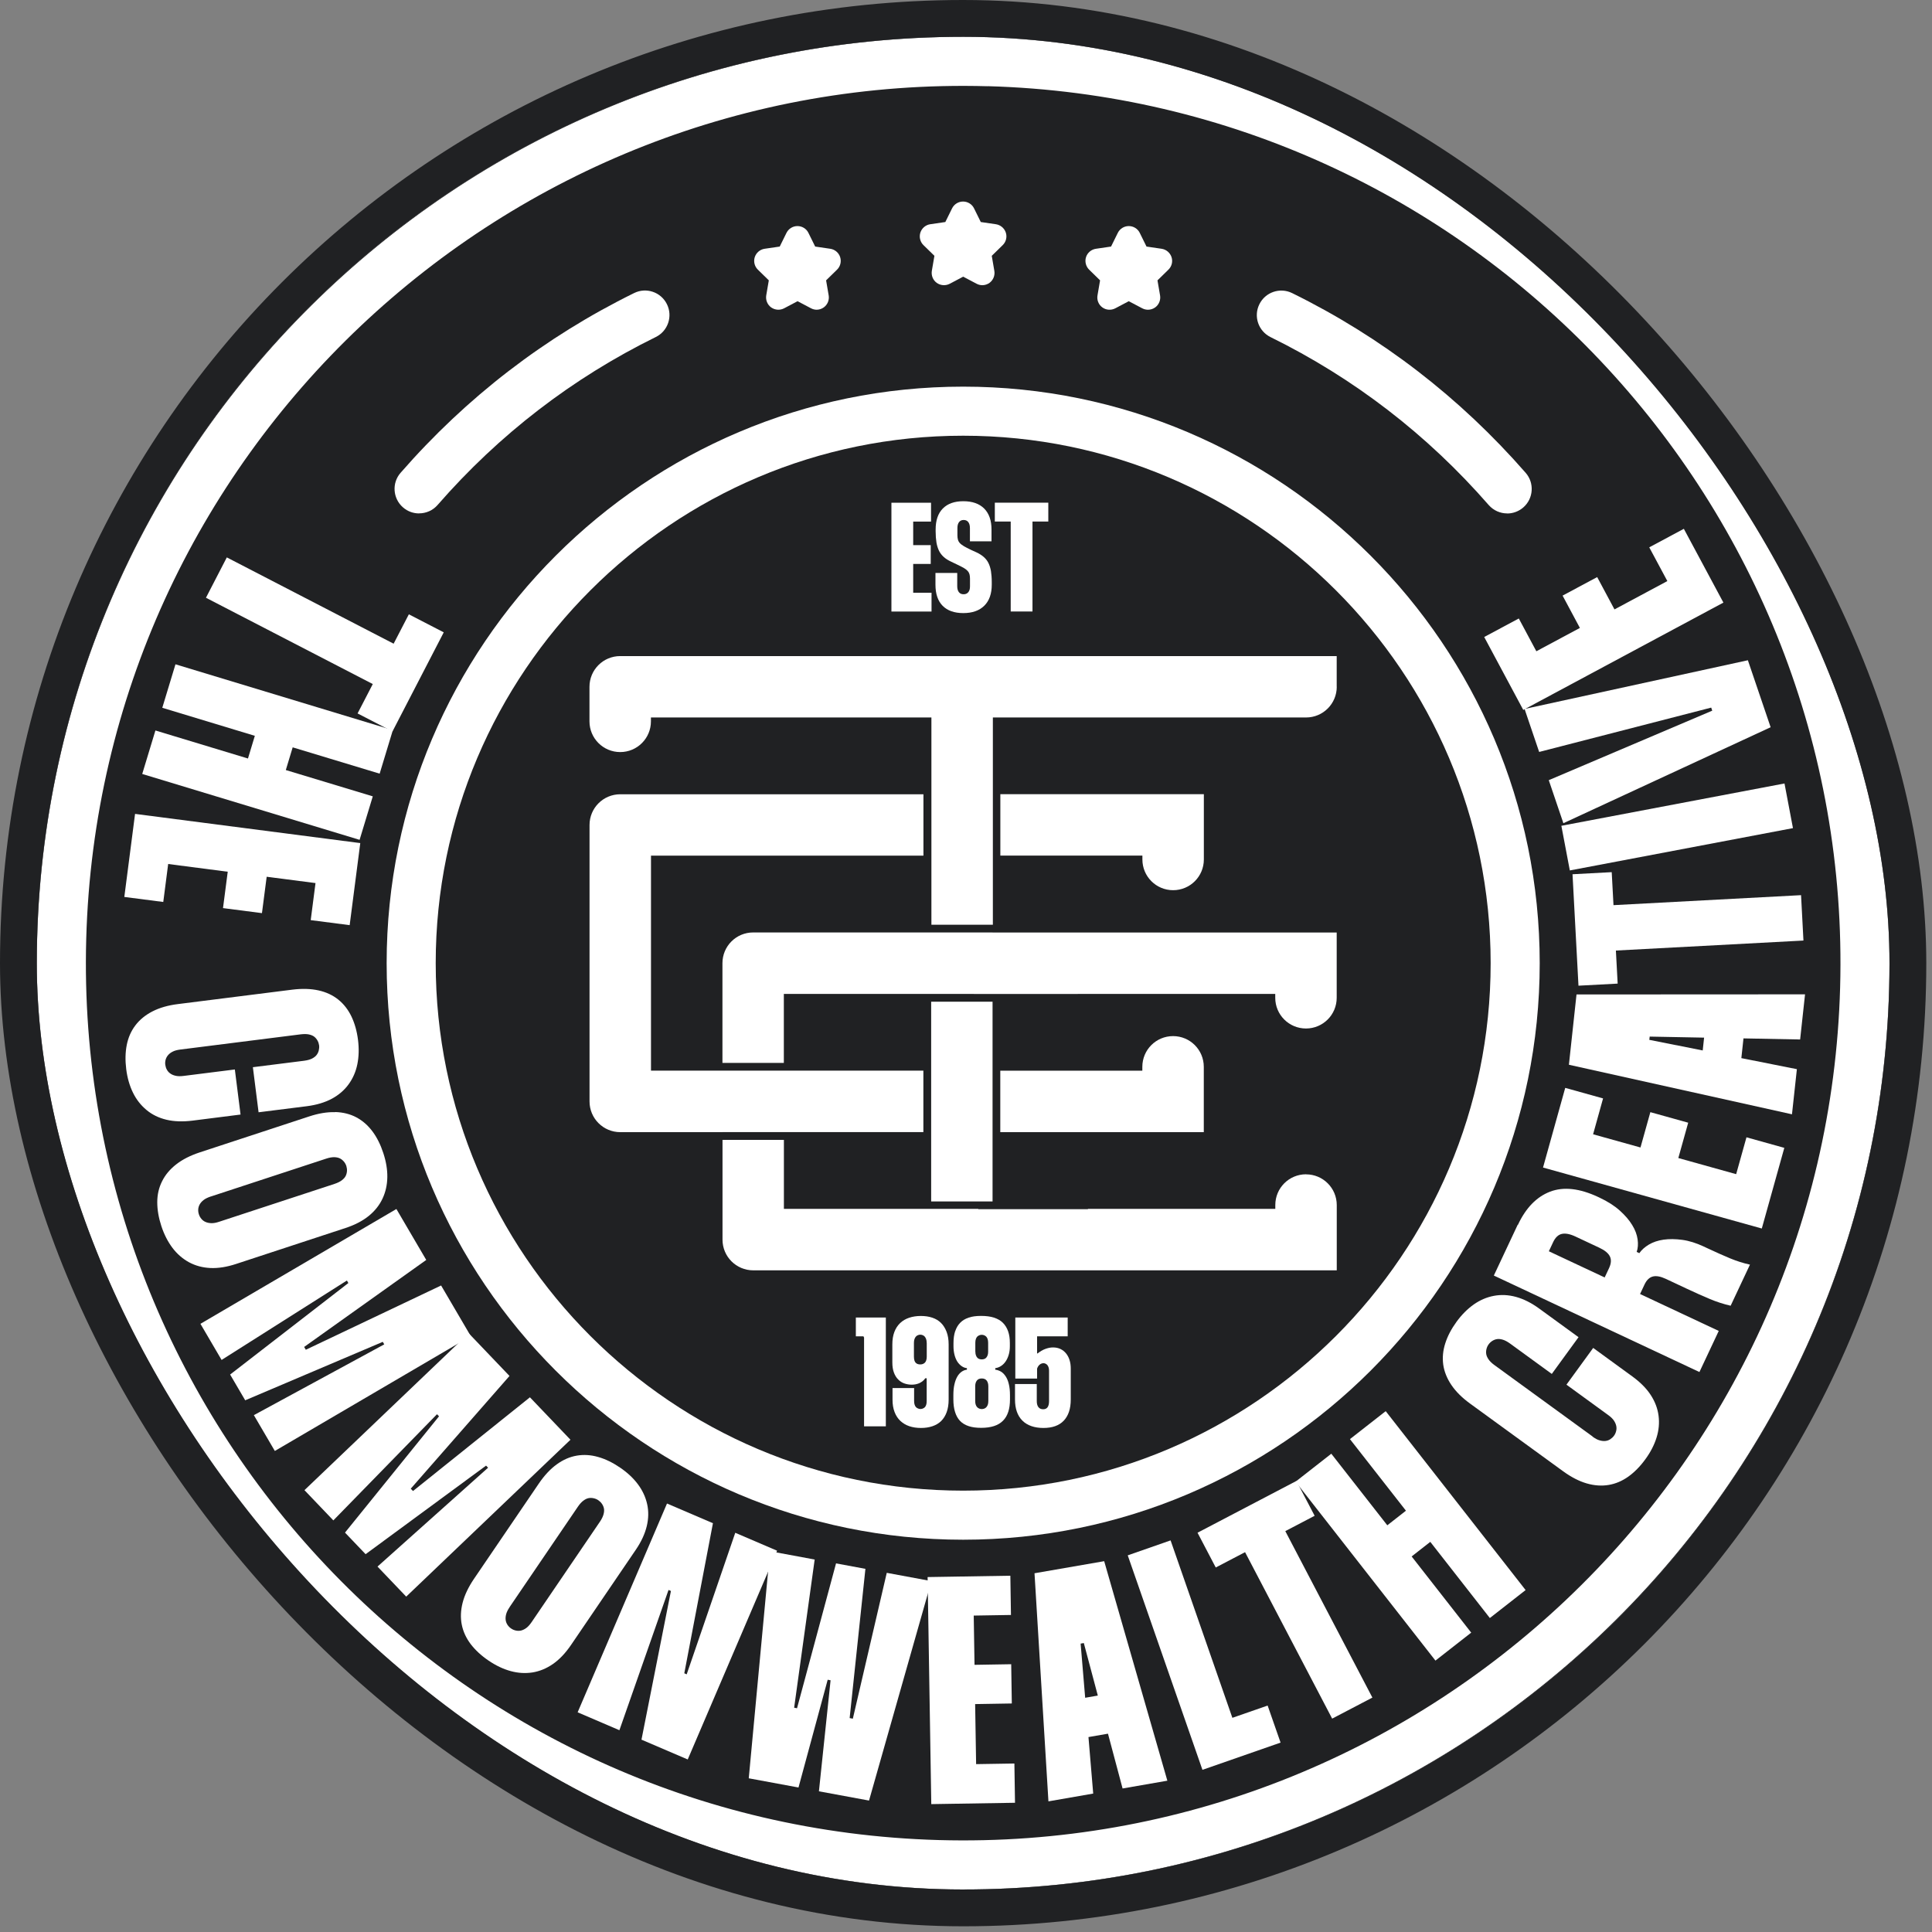 <svg width="315" height="315" viewBox="0 0 315 315" fill="none" xmlns="http://www.w3.org/2000/svg">
<rect x="0" y="0" width="315" height="315" fill="#808080" stroke="none"/>
<g clip-path="url(#clip0_195_1122)">
<rect x="6" y="6" width="302.07" height="302.07" rx="151.035" fill="#202123"/>
<path d="M191.27 145.14C194.04 145.14 196.28 142.9 196.28 140.13V129.49H163.1V139.5H186.26V140.13C186.26 142.9 188.5 145.14 191.27 145.14Z" fill="white"/>
<path d="M117.8 184.58H127.81H150.55V174.56H127.81H117.8H106.14V139.51H150.56V129.5H101.13C98.36 129.5 96.12 131.74 96.12 134.51V179.58C96.12 182.35 98.36 184.59 101.13 184.59H117.8V184.58Z" fill="white"/>
<path d="M212.94 191.46C210.17 191.46 207.93 193.7 207.93 196.47V197.1H177.38V197.15H159.5V197.1H127.81V185.85H117.8V202.11C117.8 204.88 120.04 207.12 122.81 207.12H217.95V196.48C217.95 193.71 215.71 191.47 212.94 191.47V191.46Z" fill="white"/>
<path d="M161.83 188.51V184.58V174.56V170.63V163.32H151.82V170.63V174.56V184.58V188.51V195.89H161.83V188.51Z" fill="white"/>
<path d="M196.27 173.94C196.27 171.17 194.03 168.93 191.26 168.93C188.49 168.93 186.25 171.17 186.25 173.94V174.57H163.09V184.59H196.27V173.95V173.94Z" fill="white"/>
<path d="M161.83 152.03H122.8C120.03 152.03 117.79 154.27 117.79 157.04V173.3H127.8V162.05H151.8L161.82 162.06L207.92 162.05V162.68C207.92 165.45 210.16 167.69 212.93 167.69C215.7 167.69 217.94 165.45 217.94 162.68V152.04H161.82L161.83 152.03Z" fill="white"/>
<path d="M217.95 111.97C217.95 114.74 215.71 116.98 212.94 116.98H161.88V150.77H151.86V116.98H106.13V117.61C106.13 120.38 103.89 122.62 101.12 122.62C98.35 122.62 96.11 120.38 96.11 117.61V111.98C96.11 109.21 98.35 106.97 101.12 106.97H217.94V111.98L217.95 111.97Z" fill="white"/>
<path d="M148.89 85.03V88.88H151.75V91.95H148.89V96.64H151.88V99.71H145.34V81.97H151.8V85.04H148.89V85.03Z" fill="white"/>
<path d="M158.14 88.25V86.1C158.14 85.68 158.05 85.35 157.87 85.12C157.69 84.89 157.44 84.78 157.12 84.78C156.8 84.78 156.55 84.89 156.37 85.12C156.19 85.35 156.1 85.67 156.1 86.1V87.29C156.1 87.54 156.13 87.77 156.18 87.97C156.23 88.17 156.33 88.36 156.48 88.53C156.63 88.7 156.86 88.87 157.15 89.05C157.45 89.23 157.85 89.43 158.35 89.67L159.19 90.05C159.66 90.27 160.06 90.52 160.38 90.8C160.7 91.08 160.96 91.4 161.15 91.78C161.34 92.16 161.48 92.6 161.57 93.11C161.65 93.63 161.7 94.23 161.7 94.92V95.33C161.7 96.82 161.29 97.96 160.48 98.76C159.67 99.56 158.53 99.96 157.06 99.96C155.59 99.96 154.47 99.56 153.69 98.77C152.91 97.98 152.52 96.83 152.52 95.32V93.42H156.07V95.57C156.07 95.99 156.16 96.32 156.34 96.55C156.52 96.78 156.78 96.89 157.11 96.89C157.44 96.89 157.68 96.78 157.87 96.56C158.06 96.34 158.15 96.02 158.15 95.6V94.33C158.15 94.06 158.12 93.83 158.07 93.63C158.02 93.44 157.92 93.26 157.78 93.1C157.64 92.94 157.43 92.77 157.15 92.61C156.87 92.45 156.5 92.25 156.02 92.03L155.06 91.57C154.59 91.35 154.19 91.1 153.87 90.81C153.55 90.52 153.29 90.19 153.1 89.8C152.91 89.41 152.77 88.96 152.68 88.44C152.6 87.92 152.55 87.32 152.55 86.63V86.33C152.55 84.84 152.94 83.7 153.72 82.91C154.5 82.12 155.61 81.72 157.07 81.72C158.53 81.72 159.67 82.12 160.47 82.92C161.26 83.72 161.66 84.86 161.66 86.33V88.26H158.14V88.25Z" fill="white"/>
<path d="M170.92 85.03H168.34V99.7H164.79V85.03H162.2V81.96H170.92V85.03Z" fill="white"/>
<path d="M140.88 232.55V218.08L140.78 217.88H139.54V214.81H144.43V232.55H140.88Z" fill="white"/>
<path d="M149.04 226.29V228.42C149.04 228.67 149.07 228.88 149.13 229.05C149.19 229.22 149.26 229.35 149.36 229.44C149.45 229.53 149.56 229.6 149.69 229.65C149.82 229.7 149.94 229.73 150.06 229.73C150.21 229.73 150.35 229.7 150.47 229.65C150.59 229.6 150.69 229.53 150.79 229.44C150.88 229.35 150.95 229.22 151.01 229.05C151.07 228.88 151.09 228.66 151.09 228.39V224.72H150.86C150.72 224.92 150.57 225.09 150.4 225.21C150.23 225.34 150.05 225.44 149.86 225.53C149.67 225.61 149.46 225.67 149.25 225.71C149.04 225.75 148.83 225.76 148.63 225.76C148.22 225.76 147.83 225.69 147.45 225.56C147.07 225.43 146.73 225.21 146.44 224.91C146.14 224.62 145.91 224.23 145.74 223.77C145.57 223.31 145.49 222.76 145.49 222.14V219.2C145.49 218.42 145.6 217.75 145.82 217.17C146.04 216.59 146.35 216.11 146.76 215.72C147.17 215.33 147.66 215.04 148.23 214.85C148.8 214.66 149.44 214.56 150.13 214.56C150.82 214.56 151.45 214.65 152.01 214.84C152.57 215.03 153.04 215.31 153.43 215.7C153.82 216.09 154.12 216.58 154.34 217.16C154.56 217.74 154.67 218.42 154.67 219.2V228.2C154.67 228.98 154.56 229.66 154.35 230.24C154.14 230.82 153.84 231.3 153.45 231.69C153.06 232.07 152.58 232.35 152.02 232.54C151.45 232.73 150.83 232.82 150.16 232.82C149.45 232.82 148.81 232.72 148.25 232.53C147.68 232.34 147.2 232.04 146.79 231.66C146.38 231.27 146.07 230.79 145.85 230.21C145.63 229.64 145.52 228.97 145.52 228.21V226.31H149.07L149.04 226.29ZM151.09 218.94C151.09 218.7 151.06 218.5 151 218.33C150.94 218.16 150.86 218.03 150.77 217.92C150.68 217.82 150.57 217.74 150.44 217.69C150.31 217.64 150.18 217.61 150.05 217.61C149.92 217.61 149.78 217.64 149.66 217.69C149.53 217.74 149.42 217.82 149.33 217.92C149.24 218.02 149.16 218.16 149.1 218.33C149.04 218.5 149.01 218.7 149.01 218.94V221.2C149.01 221.44 149.04 221.64 149.09 221.81C149.14 221.98 149.21 222.11 149.31 222.2C149.4 222.29 149.51 222.36 149.63 222.4C149.75 222.44 149.88 222.46 150.04 222.46C150.18 222.46 150.31 222.44 150.43 222.4C150.55 222.36 150.67 222.29 150.77 222.2C150.87 222.11 150.95 221.98 151.01 221.81C151.07 221.64 151.1 221.44 151.1 221.2V218.94H151.09Z" fill="white"/>
<path d="M155.74 217.05C155.92 216.5 156.19 216.04 156.55 215.67C156.91 215.3 157.37 215.02 157.93 214.83C158.49 214.64 159.16 214.55 159.96 214.55C160.76 214.55 161.47 214.64 162.06 214.83C162.65 215.02 163.14 215.3 163.52 215.68C163.9 216.06 164.18 216.53 164.37 217.07C164.56 217.61 164.65 218.26 164.65 218.98V219.49C164.65 220 164.59 220.47 164.46 220.9C164.33 221.33 164.16 221.7 163.93 222.02C163.7 222.34 163.44 222.58 163.16 222.75C162.87 222.93 162.58 223.03 162.27 223.07V223.32C162.59 223.35 162.89 223.46 163.18 223.62C163.47 223.79 163.72 224.04 163.95 224.38C164.18 224.72 164.36 225.14 164.48 225.66C164.61 226.18 164.67 226.79 164.67 227.5V228.16C164.67 228.94 164.58 229.61 164.39 230.19C164.2 230.77 163.92 231.25 163.53 231.64C163.14 232.03 162.66 232.32 162.07 232.51C161.48 232.7 160.79 232.8 159.98 232.8C159.17 232.8 158.5 232.71 157.93 232.52C157.36 232.33 156.89 232.05 156.52 231.66C156.15 231.27 155.89 230.78 155.71 230.2C155.53 229.62 155.44 228.94 155.44 228.16V227.5C155.44 226.83 155.49 226.23 155.61 225.73C155.72 225.22 155.88 224.8 156.08 224.45C156.28 224.1 156.52 223.84 156.79 223.65C157.06 223.46 157.35 223.35 157.65 223.32V223.07C157.35 223.04 157.06 222.93 156.79 222.74C156.52 222.55 156.29 222.31 156.09 222.01C155.9 221.71 155.74 221.34 155.63 220.91C155.52 220.48 155.46 220.01 155.46 219.5V218.99C155.46 218.25 155.55 217.6 155.73 217.05H155.74ZM159 228.42C159 228.67 159.03 228.88 159.09 229.04C159.15 229.2 159.22 229.33 159.32 229.43C159.41 229.53 159.53 229.61 159.66 229.66C159.79 229.71 159.93 229.74 160.07 229.74C160.22 229.74 160.36 229.71 160.49 229.66C160.62 229.61 160.73 229.53 160.82 229.43C160.91 229.33 160.99 229.2 161.05 229.04C161.11 228.88 161.14 228.67 161.14 228.42V226.04C161.14 225.63 161.05 225.32 160.87 225.09C160.69 224.86 160.43 224.75 160.07 224.75C159.71 224.75 159.45 224.86 159.27 225.09C159.09 225.32 159 225.63 159 226.04V228.42ZM159.03 220.41C159.03 220.63 159.06 220.82 159.12 220.98C159.18 221.14 159.25 221.27 159.35 221.37C159.44 221.47 159.55 221.54 159.68 221.58C159.81 221.62 159.94 221.64 160.07 221.64C160.2 221.64 160.34 221.62 160.46 221.58C160.59 221.54 160.7 221.47 160.79 221.37C160.88 221.27 160.96 221.14 161.02 220.98C161.08 220.82 161.11 220.63 161.11 220.41V218.94C161.11 218.69 161.08 218.48 161.02 218.31C160.96 218.14 160.88 218.01 160.79 217.92C160.7 217.83 160.59 217.76 160.47 217.71C160.35 217.66 160.22 217.63 160.06 217.63C159.92 217.63 159.79 217.66 159.67 217.71C159.54 217.76 159.43 217.83 159.34 217.92C159.25 218.01 159.17 218.14 159.11 218.31C159.05 218.48 159.02 218.69 159.02 218.94V220.41H159.03Z" fill="white"/>
<path d="M165.54 214.81H174.08V217.88H169.09V220.67H169.17C169.58 220.35 169.99 220.1 170.42 219.94C170.85 219.78 171.27 219.69 171.67 219.69C172.13 219.69 172.53 219.77 172.89 219.94C173.25 220.11 173.55 220.35 173.8 220.65C174.05 220.95 174.25 221.32 174.38 221.74C174.52 222.16 174.58 222.64 174.58 223.16V228.18C174.58 229.68 174.2 230.83 173.44 231.63C172.68 232.43 171.57 232.82 170.12 232.82C168.67 232.82 167.49 232.42 166.69 231.62C165.89 230.82 165.49 229.67 165.49 228.19V225.66H169.04V228.45C169.04 228.87 169.13 229.2 169.31 229.43C169.49 229.66 169.75 229.77 170.08 229.77C170.41 229.77 170.64 229.66 170.8 229.44C170.96 229.22 171.04 228.89 171.04 228.45V223.46C171.04 223.26 171.01 223.08 170.96 222.93C170.91 222.78 170.84 222.66 170.76 222.56C170.68 222.47 170.58 222.39 170.47 222.34C170.36 222.29 170.25 222.26 170.15 222.26C169.93 222.26 169.72 222.33 169.53 222.48C169.34 222.63 169.19 222.85 169.09 223.15V224.77H165.54V214.83V214.81Z" fill="white"/>
<path d="M58.3 116.32L60.78 111.53L33.58 97.46L36.98 90.88L64.18 104.95L66.66 100.16L72.35 103.1L63.99 119.26L58.3 116.32Z" fill="white"/>
<path d="M58.63 136.93L23.19 126.19L25.34 119.1L40.43 123.67L41.55 119.97L26.46 115.4L28.61 108.31L64.05 119.05L61.9 126.14L47.72 121.85L46.6 125.55L60.78 129.84L58.63 136.93Z" fill="white"/>
<path d="M51.45 143.98L43.48 142.95L42.71 148.88L36.36 148.06L37.13 142.13L27.42 140.87L26.62 147.06L20.27 146.24L22.02 132.7L58.74 137.46L57.01 150.84L50.66 150.02L51.44 143.99L51.45 143.98Z" fill="white"/>
<path d="M29.4 171.12C28.88 171.19 28.45 171.3 28.14 171.47C27.82 171.63 27.57 171.83 27.39 172.05C27.2 172.27 27.08 172.52 27 172.79C26.93 173.07 26.91 173.34 26.95 173.62C26.99 173.9 27.07 174.16 27.21 174.41C27.35 174.66 27.53 174.87 27.77 175.03C28 175.2 28.29 175.32 28.64 175.4C28.99 175.48 29.42 175.49 29.95 175.42L38.29 174.37L39.22 181.72L31.4 182.71C29.79 182.91 28.36 182.86 27.12 182.56C25.87 182.26 24.79 181.73 23.88 180.97C22.97 180.21 22.23 179.28 21.68 178.15C21.13 177.03 20.76 175.75 20.58 174.32C20.4 172.88 20.43 171.57 20.67 170.36C20.91 169.15 21.38 168.09 22.08 167.17C22.78 166.25 23.71 165.49 24.86 164.9C26.01 164.31 27.39 163.91 29 163.71L47.63 161.36C49.24 161.16 50.67 161.2 51.94 161.48C53.2 161.76 54.28 162.27 55.17 162.99C56.06 163.71 56.77 164.63 57.3 165.73C57.83 166.84 58.19 168.11 58.37 169.54C58.55 170.97 58.51 172.3 58.26 173.53C58.01 174.75 57.53 175.84 56.83 176.8C56.13 177.76 55.22 178.54 54.09 179.15C52.96 179.75 51.6 180.16 50.03 180.36L42.16 181.35L41.23 174L49.57 172.95C50.09 172.88 50.52 172.77 50.86 172.6C51.19 172.43 51.44 172.24 51.61 172.02C51.78 171.8 51.9 171.56 51.97 171.28C52.04 171 52.06 170.73 52.03 170.45C51.99 170.17 51.91 169.91 51.77 169.66C51.63 169.41 51.45 169.2 51.24 169.03C51.02 168.86 50.73 168.74 50.37 168.66C50 168.58 49.56 168.58 49.04 168.64L29.41 171.12H29.4Z" fill="white"/>
<path d="M54.65 181.31C55.94 181.35 57.1 181.64 58.11 182.18C59.12 182.72 59.99 183.48 60.73 184.47C61.46 185.45 62.05 186.63 62.5 188.01C62.95 189.38 63.17 190.69 63.15 191.94C63.13 193.19 62.87 194.35 62.37 195.42C61.87 196.49 61.12 197.44 60.12 198.25C59.12 199.06 57.87 199.71 56.36 200.21L38.52 206.07C36.98 206.58 35.57 206.8 34.29 206.74C33.01 206.68 31.85 206.36 30.81 205.8C29.77 205.23 28.87 204.45 28.12 203.46C27.37 202.46 26.76 201.28 26.31 199.91C25.86 198.54 25.64 197.24 25.64 196.01C25.64 194.78 25.9 193.65 26.42 192.61C26.93 191.57 27.7 190.65 28.72 189.85C29.74 189.05 31.02 188.4 32.56 187.89L50.4 182.03C51.94 181.52 53.36 181.29 54.65 181.33V181.31ZM34.36 195.08C33.86 195.25 33.47 195.44 33.19 195.66C32.91 195.88 32.7 196.12 32.56 196.37C32.42 196.62 32.34 196.89 32.32 197.17C32.3 197.45 32.34 197.73 32.43 198C32.52 198.27 32.65 198.51 32.84 198.73C33.02 198.95 33.25 199.12 33.51 199.23C33.77 199.35 34.08 199.41 34.44 199.43C34.8 199.44 35.23 199.37 35.73 199.2L54.53 193.03C55.03 192.86 55.43 192.67 55.73 192.44C56.03 192.21 56.24 191.98 56.36 191.73C56.48 191.49 56.55 191.22 56.57 190.94C56.59 190.66 56.55 190.38 56.47 190.11C56.38 189.84 56.25 189.6 56.06 189.38C55.87 189.16 55.66 188.99 55.42 188.87C55.17 188.75 54.87 188.68 54.49 188.67C54.12 188.67 53.68 188.74 53.18 188.91L34.38 195.08H34.36Z" fill="white"/>
<path d="M69.49 205.43L49.59 219.61L49.86 220.07L71.92 209.59L76.76 217.85L44.81 236.57L41.39 230.73L62.65 219.19L62.41 218.78L39.98 228.31L37.52 224.11L56.8 209.19L56.56 208.78L36.13 221.73L32.68 215.84L64.63 197.12L69.5 205.43H69.49Z" fill="white"/>
<path d="M83.07 224.34L66.97 242.72L67.34 243.1L86.4 227.82L93.01 234.74L66.23 260.32L61.55 255.42L79.58 239.3L79.25 238.96L59.61 253.4L56.25 249.88L71.58 230.92L71.25 230.58L54.35 247.89L49.64 242.96L76.42 217.38L83.07 224.34Z" fill="white"/>
<path d="M90.78 238.75C91.83 237.99 92.92 237.52 94.05 237.33C95.18 237.14 96.34 237.21 97.52 237.55C98.7 237.88 99.89 238.46 101.08 239.27C102.28 240.08 103.25 240.99 104 241.99C104.75 242.99 105.25 244.07 105.51 245.22C105.77 246.38 105.75 247.58 105.45 248.83C105.15 250.08 104.56 251.36 103.67 252.67L93.11 268.19C92.2 269.53 91.21 270.57 90.16 271.3C89.11 272.03 87.99 272.49 86.82 272.68C85.65 272.86 84.46 272.79 83.26 272.46C82.05 272.13 80.85 271.56 79.66 270.75C78.46 269.94 77.5 269.04 76.75 268.07C76.01 267.09 75.52 266.04 75.29 264.9C75.06 263.76 75.11 262.57 75.43 261.31C75.75 260.06 76.37 258.76 77.28 257.42L87.84 241.9C88.75 240.56 89.73 239.51 90.78 238.75ZM83.1 262.02C82.8 262.46 82.61 262.85 82.52 263.2C82.43 263.55 82.41 263.86 82.45 264.15C82.49 264.43 82.59 264.69 82.75 264.93C82.91 265.17 83.1 265.36 83.34 265.52C83.57 265.68 83.83 265.79 84.11 265.85C84.39 265.91 84.67 265.91 84.95 265.85C85.23 265.78 85.51 265.65 85.8 265.44C86.09 265.23 86.38 264.91 86.68 264.47L97.81 248.11C98.11 247.67 98.3 247.27 98.4 246.91C98.5 246.55 98.52 246.23 98.47 245.96C98.42 245.69 98.31 245.44 98.15 245.2C97.99 244.96 97.79 244.77 97.56 244.61C97.33 244.45 97.07 244.34 96.79 244.28C96.51 244.22 96.24 244.21 95.97 244.26C95.7 244.31 95.41 244.45 95.12 244.67C94.82 244.89 94.52 245.22 94.22 245.66L83.09 262.02H83.1Z" fill="white"/>
<path d="M126.7 252.83L112.13 286.87L104.59 283.64L109.39 259.4L109 259.23L100.99 282.1L94.18 279.18L108.75 245.14L116.24 248.35L111.57 272.82L111.96 272.99L119.88 249.91L126.69 252.83H126.7Z" fill="white"/>
<path d="M132.83 254.25L129.48 278.43L129.95 278.52L136.31 254.9L141.1 255.79L138.53 280.12L139.05 280.22L144.58 256.44L151.86 257.79L141.69 293.57L133.52 292.06L135.42 273.96L134.95 273.87L130.19 291.44L122.08 289.94L125.54 252.92L132.82 254.27L132.83 254.25Z" fill="white"/>
<path d="M158.76 263.4L158.89 271.44L164.87 271.34L164.97 277.74L158.99 277.84L159.15 287.63L165.39 287.53L165.49 293.93L151.84 294.15L151.24 257.13L164.73 256.91L164.83 263.31L158.75 263.41L158.76 263.4Z" fill="white"/>
<path d="M180.03 254.54L190.33 290.33L183.03 291.6L176.71 267.89L176.19 267.98L178.24 292.43L170.94 293.7L168.67 256.51L180.03 254.54ZM175.67 283.53L174.57 277.22L181.19 276.07L182.29 282.38L175.67 283.53Z" fill="white"/>
<path d="M190.86 251.16L200.93 280.08L206.68 278.08L208.79 284.12L196.05 288.56L183.87 253.59L190.86 251.15V251.16Z" fill="white"/>
<path d="M214.34 247.14L209.56 249.64L223.76 276.78L217.2 280.21L203 253.07L198.22 255.57L195.25 249.9L211.37 241.46L214.34 247.13V247.14Z" fill="white"/>
<path d="M225.93 230.08L248.74 259.25L242.91 263.81L233.2 251.39L230.16 253.77L239.87 266.19L234.04 270.75L211.23 241.58L217.06 237.02L226.19 248.69L229.23 246.31L220.1 234.64L225.93 230.08Z" fill="white"/>
<path d="M259.65 234.23C260.08 234.54 260.46 234.75 260.81 234.84C261.15 234.94 261.47 234.97 261.75 234.94C262.03 234.91 262.3 234.82 262.54 234.66C262.78 234.5 262.98 234.32 263.15 234.09C263.32 233.86 263.43 233.61 263.5 233.33C263.57 233.05 263.58 232.78 263.52 232.49C263.46 232.21 263.34 231.92 263.14 231.62C262.94 231.32 262.63 231.02 262.2 230.71L255.4 225.76L259.76 219.77L266.13 224.41C267.44 225.36 268.45 226.38 269.15 227.46C269.85 228.54 270.27 229.66 270.42 230.84C270.57 232.02 270.46 233.2 270.09 234.39C269.72 235.58 269.11 236.77 268.26 237.93C267.41 239.1 266.48 240.04 265.49 240.75C264.49 241.46 263.42 241.92 262.28 242.11C261.14 242.3 259.94 242.22 258.7 241.86C257.46 241.5 256.18 240.84 254.87 239.89L239.68 228.84C238.37 227.89 237.35 226.87 236.63 225.8C235.91 224.73 235.47 223.62 235.31 222.49C235.16 221.35 235.26 220.2 235.64 219.03C236.01 217.86 236.62 216.69 237.47 215.52C238.32 214.35 239.26 213.41 240.28 212.69C241.3 211.97 242.4 211.5 243.56 211.28C244.73 211.06 245.93 211.11 247.17 211.45C248.41 211.79 249.67 212.42 250.95 213.35L257.37 218.02L253.01 224.01L246.21 219.06C245.78 218.75 245.39 218.54 245.03 218.43C244.67 218.32 244.36 218.29 244.09 218.33C243.82 218.37 243.56 218.47 243.32 218.62C243.08 218.77 242.88 218.96 242.71 219.19C242.54 219.42 242.43 219.67 242.36 219.95C242.29 220.23 242.28 220.5 242.32 220.77C242.36 221.04 242.49 221.33 242.7 221.64C242.91 221.95 243.23 222.26 243.66 222.57L259.66 234.21L259.65 234.23Z" fill="white"/>
<path d="M247.48 199.71C248.78 196.93 250.54 195.13 252.74 194.29C254.94 193.45 257.56 193.75 260.59 195.17L260.78 195.26C262.12 195.89 263.22 196.59 264.09 197.37C264.96 198.15 265.63 198.93 266.11 199.72C266.6 200.51 266.89 201.29 267 202.06C267.11 202.83 267.06 203.52 266.85 204.12L267.28 204.32C267.65 203.79 268.17 203.32 268.84 202.92C269.52 202.52 270.31 202.25 271.23 202.12C272.15 201.99 273.17 202 274.28 202.15C275.4 202.3 276.56 202.67 277.77 203.23L278.3 203.48C279.74 204.15 281 204.72 282.09 205.17C283.18 205.62 284.26 205.96 285.32 206.19L282.17 212.89C281.04 212.63 279.91 212.27 278.77 211.79C277.63 211.31 276.39 210.76 275.05 210.13L271.6 208.51C270.74 208.11 270.03 207.98 269.47 208.13C268.91 208.28 268.46 208.72 268.12 209.45L267.4 210.98L280.23 217L277.08 223.7L243.56 207.97L247.45 199.69L247.48 199.71ZM261.63 208.28L262.35 206.75C262.69 206.02 262.74 205.38 262.48 204.85C262.22 204.32 261.65 203.85 260.75 203.43L256.87 201.61C255.98 201.19 255.23 201.05 254.65 201.18C254.07 201.31 253.6 201.75 253.25 202.48L252.53 204.01L261.63 208.28Z" fill="white"/>
<path d="M259.72 184.93L267.47 187.09L269.08 181.33L275.25 183.05L273.64 188.81L283.07 191.44L284.75 185.43L290.92 187.15L287.25 200.3L251.58 190.36L255.2 177.37L261.37 179.09L259.74 184.95L259.72 184.93Z" fill="white"/>
<path d="M257.05 162.14L294.3 162.12L293.5 169.48L268.97 169.01L268.91 169.54L292.97 174.32L292.17 181.68L255.8 173.6L257.04 162.14H257.05ZM283.72 174.34L277.36 173.65L278.08 166.97L284.44 167.66L283.72 174.34Z" fill="white"/>
<path d="M262.78 142.19L263.07 147.58L293.65 145.95L294.04 153.35L263.46 154.98L263.75 160.37L257.36 160.71L256.39 142.54L262.78 142.2V142.19Z" fill="white"/>
<path d="M254.57 134.64L290.95 127.74L292.33 135.02L255.95 141.92L254.57 134.64Z" fill="white"/>
<path d="M252.52 127.2L279.17 115.87L279 115.37L250.95 122.6L248.57 115.59L284.98 107.65L288.69 118.57L254.9 134.22L252.52 127.21V127.2Z" fill="white"/>
<path d="M250.5 106.18L257.59 102.38L254.77 97.11L260.41 94.09L263.23 99.36L271.85 94.74L268.9 89.24L274.54 86.22L280.99 98.25L248.36 115.75L241.99 103.86L247.63 100.84L250.5 106.2V106.18Z" fill="white"/>
<path d="M152.83 308.01C69.58 305.69 3.74 236.08 6.06 152.83C8.38 69.58 77.99 3.74 161.24 6.06C244.49 8.38 310.33 77.99 308.01 161.24C305.69 244.49 236.08 310.33 152.83 308.01ZM161.02 14.06C82.18 11.86 16.25 74.21 14.06 153.05C11.86 231.89 74.22 297.82 153.06 300.01C231.9 302.21 297.83 239.85 300.02 161.01C302.22 82.17 239.86 16.24 161.02 14.05V14.06Z" fill="white"/>
<path d="M68.33 83.71C67.4 83.71 66.46 83.39 65.7 82.72C64.04 81.27 63.86 78.74 65.32 77.08C76.04 64.79 88.85 54.93 103.39 47.78C105.37 46.8 107.77 47.62 108.74 49.6C109.72 51.58 108.9 53.98 106.92 54.95C93.34 61.63 81.37 70.84 71.35 82.33C70.56 83.24 69.45 83.7 68.33 83.7V83.71Z" fill="white"/>
<path d="M245.74 83.71C244.62 83.71 243.52 83.25 242.72 82.34C232.7 70.85 220.73 61.64 207.15 54.96C205.17 53.98 204.35 51.59 205.33 49.61C206.3 47.63 208.7 46.81 210.68 47.79C225.22 54.94 238.02 64.8 248.75 77.09C250.2 78.75 250.03 81.28 248.37 82.73C247.61 83.39 246.67 83.72 245.74 83.72V83.71Z" fill="white"/>
<path d="M157.04 251.04C105.21 251.04 63.04 208.87 63.04 157.04C63.04 105.21 105.21 63.04 157.04 63.04C208.87 63.04 251.04 105.21 251.04 157.04C251.04 208.87 208.87 251.04 157.04 251.04ZM157.04 71.04C109.62 71.04 71.04 109.62 71.04 157.04C71.04 204.46 109.62 243.04 157.04 243.04C204.46 243.04 243.04 204.46 243.04 157.04C243.04 109.62 204.46 71.04 157.04 71.04Z" fill="white"/>
<path d="M157.04 34.86L158.6 38.04L162.1 38.54L159.57 41.01L160.17 44.5L157.04 42.86L153.9 44.5L154.5 41.01L151.97 38.54L155.47 38.04L157.04 34.86Z" fill="white"/>
<path d="M160.17 46.5C159.85 46.5 159.53 46.42 159.24 46.27L157.04 45.11L154.84 46.27C154.17 46.62 153.35 46.56 152.73 46.12C152.11 45.67 151.81 44.91 151.93 44.16L152.35 41.71L150.57 39.97C150.02 39.44 149.83 38.64 150.06 37.92C150.3 37.2 150.92 36.67 151.67 36.56L154.13 36.2L155.23 33.97C155.57 33.29 156.26 32.86 157.02 32.86C157.78 32.86 158.48 33.29 158.81 33.97L159.91 36.2L162.37 36.56C163.12 36.67 163.75 37.2 163.99 37.92C164.23 38.64 164.03 39.44 163.48 39.97L161.7 41.71L162.12 44.16C162.25 44.91 161.94 45.67 161.33 46.12C160.98 46.37 160.57 46.5 160.15 46.5H160.17ZM156.17 39.91C156.37 40.21 156.49 40.57 156.5 40.93C156.85 40.83 157.22 40.83 157.57 40.93C157.59 40.57 157.7 40.21 157.9 39.91C157.56 39.78 157.26 39.56 157.03 39.28C156.8 39.57 156.5 39.78 156.16 39.91H156.17Z" fill="white"/>
<path d="M184.04 38.86L185.6 42.04L189.1 42.54L186.57 45.01L187.17 48.5L184.04 46.86L180.9 48.5L181.5 45.01L178.97 42.54L182.47 42.04L184.04 38.86Z" fill="white"/>
<path d="M187.17 50.5C186.85 50.5 186.53 50.42 186.24 50.27L184.04 49.11L181.84 50.27C181.17 50.62 180.35 50.57 179.73 50.12C179.11 49.67 178.81 48.91 178.94 48.16L179.36 45.71L177.58 43.97C177.04 43.44 176.84 42.64 177.07 41.92C177.3 41.2 177.93 40.67 178.69 40.56L181.15 40.2L182.25 37.97C182.59 37.29 183.28 36.86 184.04 36.86C184.8 36.86 185.5 37.29 185.83 37.97L186.93 40.2L189.39 40.56C190.14 40.67 190.77 41.2 191.01 41.92C191.25 42.64 191.05 43.44 190.5 43.97L188.72 45.71L189.14 48.16C189.27 48.91 188.96 49.67 188.35 50.12C188 50.37 187.59 50.5 187.17 50.5ZM184.04 44.86C184.22 44.86 184.4 44.88 184.58 44.93C184.6 44.57 184.71 44.21 184.91 43.91C184.57 43.78 184.27 43.56 184.04 43.28C183.81 43.57 183.51 43.78 183.17 43.91C183.37 44.21 183.49 44.57 183.5 44.93C183.68 44.88 183.86 44.86 184.04 44.86Z" fill="white"/>
<path d="M130.04 38.86L128.47 42.04L124.97 42.54L127.5 45.01L126.9 48.5L130.04 46.86L133.17 48.5L132.57 45.01L135.1 42.54L131.6 42.04L130.04 38.86Z" fill="white"/>
<path d="M133.17 50.5C132.85 50.5 132.53 50.42 132.24 50.27L130.04 49.11L127.84 50.27C127.17 50.62 126.35 50.56 125.73 50.12C125.11 49.67 124.81 48.91 124.93 48.16L125.35 45.71L123.57 43.97C123.02 43.44 122.83 42.64 123.06 41.92C123.3 41.2 123.92 40.67 124.67 40.56L127.13 40.2L128.23 37.97C128.57 37.29 129.26 36.86 130.02 36.86C130.78 36.86 131.48 37.29 131.81 37.97L132.91 40.2L135.37 40.56C136.12 40.67 136.75 41.2 136.98 41.92C137.21 42.64 137.02 43.44 136.47 43.97L134.69 45.71L135.11 48.16C135.24 48.91 134.93 49.67 134.31 50.12C133.96 50.37 133.55 50.5 133.13 50.5H133.17ZM130.04 44.86C130.22 44.86 130.4 44.88 130.58 44.93C130.6 44.57 130.71 44.21 130.91 43.91C130.57 43.78 130.27 43.56 130.04 43.28C129.81 43.57 129.51 43.78 129.17 43.91C129.37 44.21 129.49 44.57 129.5 44.93C129.68 44.88 129.86 44.86 130.04 44.86Z" fill="white"/>
</g>
<rect x="3" y="3" width="308.07" height="308.07" rx="154.035" stroke="#202123" stroke-width="6"/>
<defs>
<clipPath id="clip0_195_1122">
<rect x="6" y="6" width="302.07" height="302.07" rx="151.035" fill="white"/>
</clipPath>
</defs>
</svg>
